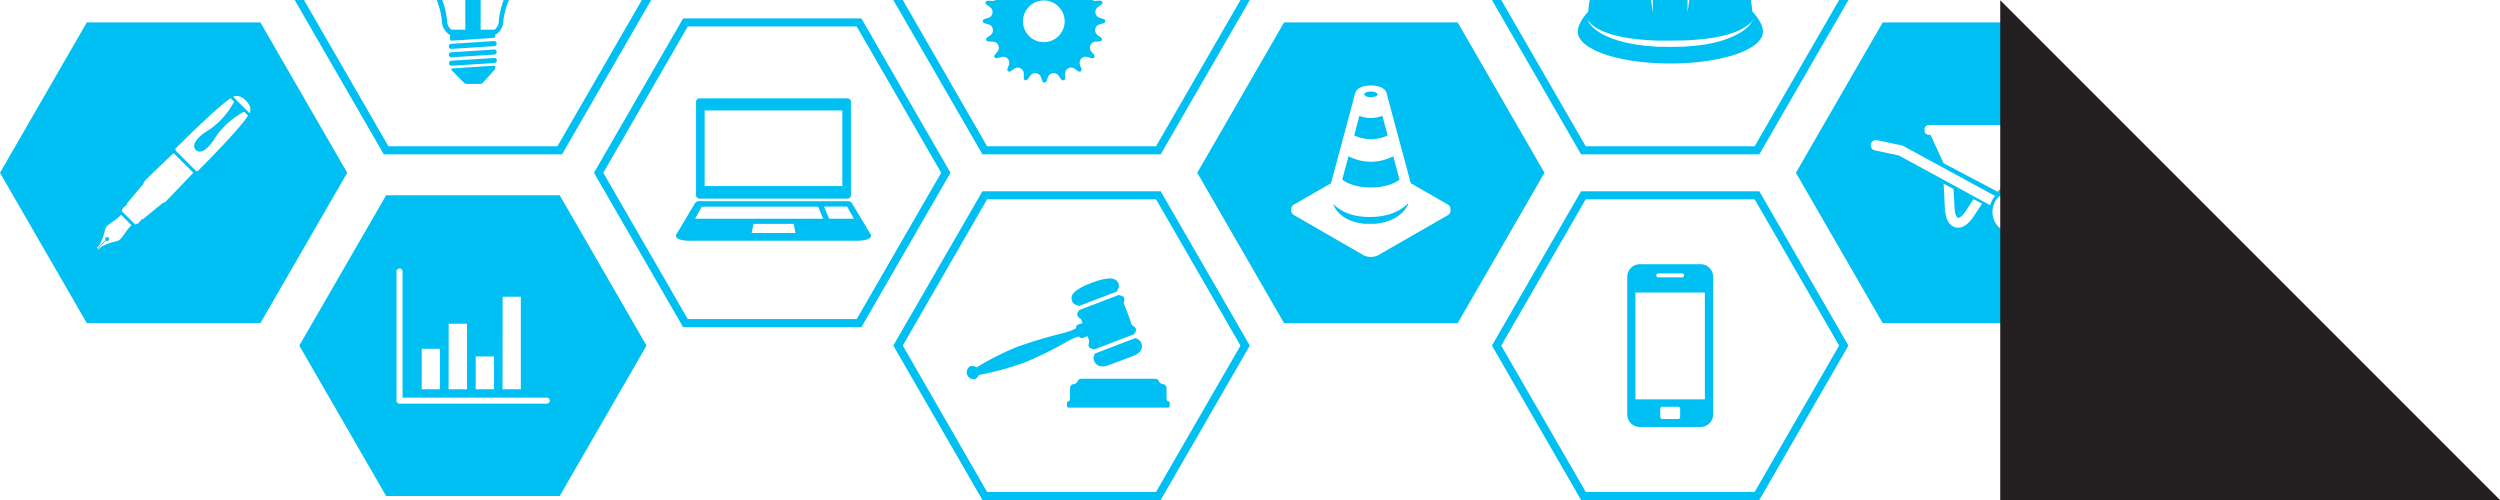 <svg id="Layer_1" data-name="Layer 1" xmlns="http://www.w3.org/2000/svg" viewBox="0 0 720 144"><defs><style>.cls-1{fill:#00c0f3;}.cls-2{fill:#231f20;}</style></defs><title>CSPA report banner</title><path class="cls-1" d="M161.87,44.45H110.53l-.33-.58L84.86,0l25.67-44.46h51.34L187.54,0Zm-50-2.32h48.66L184.86,0,160.53-42.15H111.87L87.54,0Z"/><path class="cls-1" d="M248.08,94.22H196.74l-.34-.58L171.07,49.76,196.74,5.3h51.34l25.66,44.46Zm-50-2.32h48.65l24.33-42.14L246.73,7.62H198.08L173.75,49.76Z"/><path class="cls-1" d="M334.28,44.45H282.94l-.33-.58L257.27,0l25.67-44.46h51.34L359.94,0Zm-50-2.32h48.66L357.26,0,332.94-42.15H284.28L260,0Z"/><path class="cls-1" d="M506.69,44.45H455.35l-.34-.58L429.68,0l25.67-44.46h51.34l.33.58L532.35,0Zm-50-2.32h48.65L529.67,0,505.34-42.15H456.69L432.36,0Z"/><path class="cls-1" d="M334.28,144H282.94l-.33-.58L257.27,99.53l25.67-44.45h51.34l25.66,44.45Zm-50-2.32h48.66l24.32-42.15L332.94,57.4H284.28L260,99.53Z"/><path class="cls-1" d="M506.69,144H455.35l-.34-.58L429.68,99.53l25.67-44.45h51.34l.33.58,25.33,43.87Zm-50-2.32h48.65l24.33-42.15L505.34,57.4H456.69L432.36,99.53Z"/><path class="cls-1" d="M75,6.46H25L0,49.76l25,43.3H75l25-43.3ZM35.88,67.31a7.63,7.63,0,0,1-.52.71l-.17.21a2.89,2.89,0,0,1-1.77,1.29A15.35,15.35,0,0,0,29.9,70.7a3.77,3.77,0,0,0-1.45,1.07c-.05.07-.08.1-.1.1s-.09,0-.09,0,0,0,0-.1l.05-.07-.07-.08,2.31-2.32a.57.57,0,0,0,.31.1.56.56,0,1,0-.56-.56.49.49,0,0,0,.11.31l-2.32,2.33-.05-.06-.08.06c-.05,0-.08,0-.1,0a.11.11,0,0,1,0-.09s0,0,.1-.1a3.68,3.68,0,0,0,1.07-1.45,15.19,15.19,0,0,0,1.18-3.52,2.89,2.89,0,0,1,1.29-1.77l.21-.17a8.34,8.34,0,0,1,.72-.52,14.2,14.2,0,0,0,2.45-2l3,3A13.78,13.78,0,0,0,35.88,67.31Zm12-9.4a2.64,2.64,0,0,1-1.07.6S41.63,62.75,41.3,63s-.45.14-.45.14a9.45,9.45,0,0,0-1,1.15.4.4,0,0,1-.47.08.53.53,0,0,1-.08.15.36.36,0,0,1-.51,0L35.2,60.93a.37.37,0,0,1,0-.51.42.42,0,0,1,.14-.09.44.44,0,0,1,.09-.47,9.16,9.16,0,0,0,1.16-1s-.16-.12.13-.45S41.25,53,41.25,53a2.67,2.67,0,0,1,.61-1.07C42.27,51.44,48,46,50,44.09l5.67,5.67C53.74,51.79,48.32,57.49,47.84,57.91ZM57,49.23c-.26.27-.62-.19-.62-.19l-.05.06-5.64-5.64.06-.05s-.46-.36-.19-.62,12.34-12.4,15.92-14.51a.29.29,0,0,0,.08.14l.87.87a24.46,24.46,0,0,1-2.34,3.56A21.87,21.87,0,0,1,59.25,38c-2,1.34-3.22,2.75-3.33,3.88a1.63,1.63,0,0,0,1.59,1.78c1.16,0,2.64-1.22,4.05-3.35a22,22,0,0,1,5.18-5.8,25.67,25.67,0,0,1,3.56-2.35l1,1a.42.42,0,0,0,.14.09C69.37,36.89,57.23,49,57,49.23Zm14.9-16.6-4.74-4.74c.56-.29,1.92-.65,3.65,1.08S72.16,32.07,71.87,32.63Z"/><path class="cls-1" d="M201.46,57.21h42.61a1,1,0,0,0,1-1V29.32a1,1,0,0,0-1-1H201.46a1,1,0,0,0-1,1V56.24A1,1,0,0,0,201.46,57.21Zm1.48-25.39h39.65V53.59H202.94Z"/><path class="cls-1" d="M250.74,67.5l-5.39-9a1.35,1.35,0,0,0-1.28-.56H201.46a1.35,1.35,0,0,0-1.28.56l-5.39,9s-1.3,2,5,1.84H245.7C252,69.49,250.74,67.5,250.74,67.5ZM217,64.62v-.06a.09.09,0,0,1,.08-.08h11.43a.09.09,0,0,1,.08.08v.06l.5,2.43a.07.07,0,0,1-.07.06H216.54a.07.07,0,0,1-.07-.06Zm-15-4.9c.07-.15.19-.2.41-.2h32.9c.22,0,.34,0,.4.18L237.06,63H200.18ZM245.85,63H239.2c-.19,0-.42,0-.48-.19l-1.42-3.31h6.4c.22,0,.34,0,.41.21L245.92,63Z"/><path class="cls-1" d="M317.62,5.41l-.95-.29A1.75,1.75,0,0,1,316.26,2h0l.8-.59c.56-.38.45-.69.41-.82s-.16-.45-.83-.41c0,0-.68,0-1.22.07a1.75,1.75,0,0,1-1.49-.88,1.73,1.73,0,0,1,.16-2c.34-.42.64-.77.64-.77.45-.5.27-.78.19-.89s-.25-.4-.9-.19l-1,.27h0a1.77,1.77,0,0,1-1.7-.32,1.76,1.76,0,0,1-.51-1.92l.35-.93c.26-.63,0-.83-.12-.91s-.37-.29-.91.12l-.81.58v0a1.73,1.73,0,0,1-1.72.21A1.73,1.73,0,0,1,306.57-9c0-.54,0-1,0-1,.05-.67-.26-.78-.39-.83s-.44-.15-.83.4l-.59.8a1.75,1.75,0,0,1-1.52.84A1.76,1.76,0,0,1,301.66-10c-.18-.51-.32-.94-.32-.94-.21-.64-.54-.63-.68-.62s-.47,0-.67.62c0,0-.15.43-.34.94A1.74,1.74,0,0,1,298-8.83a1.75,1.75,0,0,1-1.52-.84l-.59-.8c-.39-.55-.7-.45-.83-.4s-.44.16-.39.83c0,0,0,.46,0,1a1.73,1.73,0,0,1-1.07,1.66A1.73,1.73,0,0,1,292-7.59v0l-.81-.58c-.54-.41-.8-.21-.91-.12s-.38.28-.12.91l.35.93A1.76,1.76,0,0,1,290-4.51a1.77,1.77,0,0,1-1.7.32h0l-1-.27c-.65-.21-.82.07-.9.19s-.26.39.19.89c0,0,.3.35.64.77a1.73,1.73,0,0,1,.16,2,1.75,1.75,0,0,1-1.49.88c-.54,0-1.22-.07-1.22-.07-.67,0-.78.27-.83.41s-.15.44.4.82l.81.59h0a1.75,1.75,0,0,1-.41,3.13l-.95.29c-.65.19-.65.51-.65.65s0,.47.65.65l1,.29h0a1.75,1.75,0,0,1,.56,3.1l-.81.57c-.57.37-.46.69-.42.82s.15.45.82.41a7.36,7.36,0,0,0,1.11.08,1.75,1.75,0,0,1,1.33,2.85c-.34.42-.64.76-.64.76-.45.51-.27.78-.19.9s.25.4.9.19l1-.27h0a1.72,1.72,0,0,1,1.7.32,1.76,1.76,0,0,1,.51,1.92l-.35.93c-.26.63,0,.83.12.91s.37.29.91-.12l.81-.58v0a1.74,1.74,0,0,1,2.79,1.45c0,.54,0,1,0,1,0,.68.26.79.39.83s.44.16.83-.39l.59-.8a1.75,1.75,0,0,1,1.52-.84,1.72,1.72,0,0,1,1.61,1.15c.19.51.34.94.34.94.2.64.53.62.67.62s.47,0,.68-.62c0,0,.14-.43.32-.94a1.75,1.75,0,0,1,3.14-.31l.59.8c.39.55.7.44.83.39s.44-.15.39-.83c0,0,0-.45,0-1a1.74,1.74,0,0,1,2.79-1.45v0l.81.58c.54.41.8.21.91.12s.38-.28.12-.91l-.35-.93a1.76,1.76,0,0,1,.51-1.92,1.72,1.72,0,0,1,1.7-.32h0l1,.27c.65.21.82-.07.9-.19s.26-.39-.19-.9c0,0-.3-.34-.64-.76A1.75,1.75,0,0,1,315.42,12a7.36,7.36,0,0,0,1.11-.08c.67,0,.77-.28.82-.41s.15-.45-.42-.82l-.81-.57a1.75,1.75,0,0,1,.56-3.1h0l1-.29c.65-.18.65-.51.65-.65S318.27,5.6,317.62,5.41Zm-17,6.73a6,6,0,1,1,6-6A6,6,0,0,1,300.66,12.14Z"/><path class="cls-1" d="M151.53-17.08a14.6,14.6,0,0,0-6-9.46,16.5,16.5,0,0,0-9.35-2.73,16.5,16.5,0,0,0-9.35,2.73,14.52,14.52,0,0,0-6,9.46c-1.42,6.9,1.69,11.83,3.75,15.09.5.79.93,1.48,1.22,2.06a21.57,21.57,0,0,1,1.47,6.12,4.82,4.82,0,0,0,2,3.69,1,1,0,0,0,.32.12v1.12a.63.63,0,0,0,.62.59h0l11.83-.78a.61.61,0,0,0,.59-.66V10a.78.78,0,0,0,.32-.12,4.82,4.82,0,0,0,2-3.69A21.57,21.57,0,0,1,146.56.07,20.86,20.86,0,0,1,147.78-2C149.84-5.25,153-10.18,151.53-17.08ZM137.58-2.67a1.81,1.81,0,0,0-.51-.23V-6.95a1,1,0,0,0,0-.17h.28a.54.54,0,0,0,.54-.53.54.54,0,0,0-.54-.54h-2.27a.53.53,0,0,0-.53.54.53.53,0,0,0,.53.53h.29a1,1,0,0,0,0,.17V-2.9a1.69,1.69,0,0,0-.51.23l-3.65-10c-.29-.7-.22-1.1-.07-1.23a.37.37,0,0,1,.43,0,8.37,8.37,0,0,0,1.38.62A1.31,1.31,0,0,0,133-13c.19.45.78,1.81,3.2,1.77h.11c2.32,0,2.9-1.33,3.09-1.78a1.43,1.43,0,0,0,.09-.27,8.91,8.91,0,0,0,1.37-.61.37.37,0,0,1,.44,0c.15.13.22.53-.07,1.24Zm9-.09a24.25,24.25,0,0,0-1.3,2.19,23.35,23.35,0,0,0-1.62,6.65v.06a3.29,3.29,0,0,1-1.23,2.41h-4a1.8,1.8,0,0,0,0-.22V-1.13A1.83,1.83,0,0,0,138-2.31l3.71-10.14c.47-1.15.11-1.64-.06-1.8a.88.88,0,0,0-1-.06,9.91,9.91,0,0,1-1.1.5A1.92,1.92,0,0,0,139-15a1.17,1.17,0,0,0-1.62,0,1.21,1.21,0,0,0,0,1.66,1.54,1.54,0,0,0,1.56.29c-.2.46-.76,1.4-2.69,1.37s-2.48-.9-2.69-1.38a1.51,1.51,0,0,0,1.56-.28A1.21,1.21,0,0,0,135-15a1.16,1.16,0,0,0-1.61,0,1.87,1.87,0,0,0-.54,1.2,10.15,10.15,0,0,1-1.11-.5.86.86,0,0,0-1,.06c-.18.16-.53.65-.07,1.79l3.72,10.15A1.83,1.83,0,0,0,134-1.13V8.33c0,.07,0,.14,0,.22h-4a3.29,3.29,0,0,1-1.23-2.41V6.08a23.35,23.35,0,0,0-1.62-6.65,24.25,24.25,0,0,0-1.3-2.19c-2-3.25-4.86-7.7-3.55-14,2.11-10.23,11.17-11,13.9-11s11.79.79,13.9,11C151.41-10.46,148.6-6,146.55-2.76ZM139-13.64c-.57.16-1.09.2-1.3,0a.7.7,0,0,1,0-1,.58.58,0,0,1,.42-.17.78.78,0,0,1,.51.22A1.41,1.41,0,0,1,139-13.64Zm-5.64,0a1.41,1.41,0,0,1,.37-1,.66.66,0,0,1,.93-.05.7.7,0,0,1,0,1C134.46-13.44,134-13.48,133.38-13.64Z"/><path class="cls-1" d="M142.31,11.82l-12.32.8a.73.73,0,0,0,0,1.46h.05l12.32-.79a.73.73,0,0,0-.1-1.46Z"/><path class="cls-1" d="M142.31,14.26,130,15.05a.73.73,0,0,0,0,1.46h.05l12.32-.8a.74.74,0,0,0,.68-.77A.72.72,0,0,0,142.31,14.26Z"/><path class="cls-1" d="M142.31,16.69,130,17.48a.73.73,0,0,0-.68.78.74.74,0,0,0,.73.68h.05l12.32-.8a.74.74,0,0,0,.68-.78A.72.72,0,0,0,142.31,16.69Z"/><path class="cls-1" d="M142.12,18.93h-.05l-11.83.77s-.51.06-.06.61,3.45,3.51,3.45,3.51a1.18,1.18,0,0,0,.78.36h3.85a1.22,1.22,0,0,0,.79-.36s3-3.23,3.34-3.71a1.21,1.21,0,0,0,.29-.83A.62.62,0,0,0,142.12,18.93Z"/><path class="cls-1" d="M161.2,56.24h-50l-25,43.29,25,43.31h50l25-43.31ZM144.76,85.45H150v26.66h-5.27ZM137,102.67h5.28v9.44H137Zm-7.78-9.44h5.28v18.88H129.2Zm-7.77,7.22h5.27v11.66h-5.27Zm35.92,15.8h-42.3a.87.87,0,0,1-.87-.87V78.28a.87.87,0,1,1,1.73,0v36.24h41.44a.87.87,0,1,1,0,1.73Z"/><path class="cls-1" d="M336.44,115.6h0c-.3-.14-.43-.32-.48-.92v-2.89a1.17,1.17,0,0,0-1.17-1.18h-.15a2,2,0,0,1-.92-.9c-.3-.6-.74-.63-1.7-.63H312.11c-.95,0-1.4,0-1.7.63a2,2,0,0,1-.92.9h-.14a1.18,1.18,0,0,0-1.18,1.18v2.89c-.05.6-.18.78-.48.92h0a.38.38,0,0,0-.39.39v1a.39.39,0,0,0,.39.39h28.78a.4.4,0,0,0,.4-.39v-1A.39.39,0,0,0,336.44,115.6Z"/><path class="cls-1" d="M326.94,97.38l-11.56,4.42h-.05a2.25,2.25,0,0,1-.08.24,2.13,2.13,0,0,0,0,2.18c1.12,2.14,3.91,1,3.91,1l7.34-2.75s2.86-1,2.3-3.32c-.18-.73-.42-1.13-1.45-1.63l-.31-.18Z"/><path class="cls-1" d="M310.61,88.18l11.1-4.25c.12-.78.86-1.07.41-2.28-.53-1.42-2.14-2.3-7.71-.21s-6.21,3.81-5.67,5.23C309.21,87.92,310,87.59,310.61,88.18Z"/><path class="cls-1" d="M310.88,97a.9.9,0,0,0,1,.34l1.28-.54a6.2,6.2,0,0,0,.29.67c.52,1-.09,1.47.09,2.19.12.54.66.73,1.15.84a1.68,1.68,0,0,1,.39.16l11.46-4.38.08,0a1.32,1.32,0,0,1,.15-.29,1.32,1.32,0,0,0,.32-1.4c-.35-.66-1.12-.61-1.38-1.7s-2.1-5.61-2.1-5.61a2.2,2.2,0,0,0,.12-1.52c-.25-.58-1-.57-1.53-.82l-11.37,4.35c-.25.49-.75,1-.57,1.52a2.25,2.25,0,0,0,1.09,1.07s.16.49.41,1.17l-1.33.45a.88.88,0,0,0-.52.9c0,.42-2.36,1.13-3.24,1.42a137.54,137.54,0,0,0-13.53,4,78.88,78.88,0,0,0-11.9,6,2,2,0,0,0-1.9-.29,2,2,0,0,0,1.38,3.66A2,2,0,0,0,281.9,108a85.67,85.67,0,0,0,13-3.54,100.53,100.53,0,0,0,12.68-6.24C308.38,97.81,310.63,96.69,310.88,97Z"/><path class="cls-1" d="M399.65,39l-1.53-5.65a9,9,0,0,1-6.62,0L390,39a11.46,11.46,0,0,0,9.67,0Z"/><path class="cls-1" d="M403.06,51.7l-1.8-6.7a14,14,0,0,1-12.89,0l-1.8,6.7C388.08,53,391.14,54,394.81,54S401.54,53,403.06,51.7Z"/><path class="cls-1" d="M394.81,28c1.05,0,1.91-.37,1.91-.83s-.86-.82-1.91-.82-1.9.37-1.9.82S393.76,28,394.81,28Z"/><path class="cls-1" d="M419.81,6.46h-50l-25,43.3,25,43.3h50l25-43.3Zm-2.07,54.36h0v.06h0a1.5,1.5,0,0,1-.85,1.14l-20,11.49a4.66,4.66,0,0,1-4.18,0L372.75,62a1.52,1.52,0,0,1-.86-1.14h0v-.81a1.45,1.45,0,0,1,.86-1.2l10.57-6.08,6.89-25.61c.18-1.51,2-2.55,4.6-2.55s4.42,1,4.61,2.55l6.88,25.61,10.58,6.08a1.47,1.47,0,0,1,.86,1.21Z"/><path class="cls-1" d="M384,58.74v0a.39.39,0,0,1,0,.1,2.32,2.32,0,0,1,.08.22,7.08,7.08,0,0,0,.37.76c.09.16.2.33.32.51a6.41,6.41,0,0,0,.43.55,7.54,7.54,0,0,0,1.21,1.17c.23.2.5.36.77.56s.58.33.89.51.64.29,1,.44.7.23,1.06.35a13.45,13.45,0,0,0,2.29.46l.6.08.55,0,.55,0h.61l1.18,0c.39,0,.78-.09,1.17-.14a7.6,7.6,0,0,0,1.14-.21l.56-.12.54-.17a7.73,7.73,0,0,0,1.05-.38,8.47,8.47,0,0,0,1-.44,7.31,7.31,0,0,0,.87-.5c.28-.19.54-.36.78-.55a7.72,7.72,0,0,0,.66-.56l.3-.28.26-.28a6.48,6.48,0,0,0,.44-.53c.13-.17.24-.34.34-.49a6.2,6.2,0,0,0,.41-.72l.1-.22a.23.23,0,0,0,0-.07.47.47,0,0,0,0-.23c-1.67,1.69-5,3.93-11,3.93C388.78,62.52,385.63,60.43,384,58.74Z"/><path class="cls-1" d="M504.67,3.3c-.76-9.26-4.87-16.25-10.86-20.23-.34.77-.68,1.52-1,2.28l-.56,1.2-.59,1.18c-.19.4-.4.79-.6,1.18s-.42.79-.64,1.17c.1-.43.19-.86.3-1.29s.21-.87.33-1.29l.34-1.28c.12-.43.24-.85.37-1.27.41-1.46.87-2.9,1.35-4.34l-.11-.05c-.24-.13-.48-.24-.73-.35-.49-.23-1-.43-1.51-.61l-.78-.27q-.39-.13-.78-.24l-.56-.16-.34,4-.67,6.91-.36,3.45c-.12,1.16-.26,2.31-.39,3.46s-.26,2.29-.41,3.45-.3,2.29-.45,3.44c0-1.16,0-2.32,0-3.48s.05-2.31.08-3.47.06-2.31.11-3.47l.13-3.47.32-6.93.34-6.15h-.08l-.82-.14-.83-.11c-.28,0-.57-.05-.85-.09-.56-.05-1.13-.07-1.69-.1-.28,0-.57,0-.85,0l-.85,0-.86,0c-.29,0-.59,0-.86,0-.56,0-1.12,0-1.68.11-.28,0-.57,0-.84.08l-.84.11-.82.14H475l.35,6.15.16,3.46.16,3.47.12,3.47c.05,1.16.08,2.32.11,3.47S476-.95,476,.2s0,2.32,0,3.48c-.16-1.15-.32-2.29-.46-3.44s-.28-2.3-.41-3.45-.27-2.3-.39-3.46l-.36-3.45-.34-3.45L473.77-17l-.34-4-.55.16c-.27.07-.53.15-.79.24s-.52.17-.77.27c-.52.18-1,.39-1.52.61-.25.11-.49.23-.72.35l-.12.05c.48,1.44.94,2.88,1.36,4.34.25.84.48,1.7.71,2.55s.43,1.71.62,2.58c-.44-.77-.85-1.56-1.24-2.35s-.79-1.58-1.15-2.38-.7-1.51-1-2.27c-6,4-10.1,11-10.86,20.22-1.92,2.09-3,4.13-3,5.72,0,5.24,11.94,9.2,26.67,9.2s26.67-4,26.67-9.2C507.69,7.43,506.59,5.39,504.67,3.3Zm.08,2.53c0,.09-.1.22-.19.39s-.22.36-.37.6-.37.48-.62.73-.53.53-.87.8l-.53.42-.61.4a17.11,17.11,0,0,1-3,1.54A25.9,25.9,0,0,1,494.83,12c-.34.09-.68.19-1,.27l-1.07.22c-.72.14-1.46.3-2.22.39l-2.3.31-2.37.18c-.41,0-.81.07-1.21.08l-1.19,0-2.42.06-2.43-.06-1.21,0c-.4,0-.8-.05-1.2-.08l-2.36-.19-2.3-.3c-.76-.09-1.5-.25-2.22-.4l-1.06-.21c-.35-.08-.7-.18-1-.27-.67-.19-1.34-.33-2-.57l-.92-.32-.45-.16-.42-.19a16.87,16.87,0,0,1-3-1.54l-.6-.4c-.19-.14-.36-.29-.53-.42a10.3,10.3,0,0,1-.88-.81c-.25-.25-.44-.51-.62-.72s-.29-.43-.37-.6-.15-.3-.19-.39a1.31,1.31,0,0,1,0-.14.92.92,0,0,0,.07.13,3.68,3.68,0,0,0,.25.35,5.68,5.68,0,0,0,.45.51l.32.29a4,4,0,0,0,.37.31,7.32,7.32,0,0,0,.94.65l.55.34.62.31a13.82,13.82,0,0,0,1.39.61c.49.22,1,.37,1.6.57l.42.14.44.11.91.23c.61.17,1.26.29,1.93.42.33.06.66.14,1,.19l1,.14c.71.09,1.43.23,2.17.28l2.25.2,2.31.13c.39,0,.78.05,1.17.05l1.19,0,2.38,0,2.38-.05h1.19c.4,0,.78,0,1.17-.06.78,0,1.55-.08,2.3-.12l2.25-.21c.75,0,1.46-.18,2.17-.27l1-.14,1-.19c.66-.14,1.31-.25,1.92-.42l.91-.23c.15,0,.3-.07.44-.12l.42-.14c.56-.19,1.11-.34,1.6-.56a13.82,13.82,0,0,0,1.39-.61l.62-.31.55-.34a7.32,7.32,0,0,0,.94-.65A4,4,0,0,0,503.7,7l.32-.29a6.16,6.16,0,0,0,.46-.52,3.92,3.92,0,0,0,.24-.34.37.37,0,0,0,.07-.13A.39.39,0,0,1,504.75,5.83Z"/><path class="cls-1" d="M489.75,76.09H472.29a3.63,3.63,0,0,0-3.64,3.63v39.62a3.63,3.63,0,0,0,3.64,3.64h17.46a3.63,3.63,0,0,0,3.63-3.64V79.72A3.62,3.62,0,0,0,489.75,76.09Zm-12.23,2.64h7a.58.58,0,0,1,0,1.15h-7a.58.58,0,0,1,0-1.15Zm6.36,41.39a.55.55,0,0,1-.55.55H478.7a.55.55,0,0,1-.54-.55v-2.43a.54.54,0,0,1,.54-.54h4.63a.54.54,0,0,1,.55.54ZM491,115H471V84.25h20Z"/><path class="cls-1" d="M580,58.64a2.42,2.42,0,1,0,2.42,2.41A2.42,2.42,0,0,0,580,58.64Zm0,3.81a1.4,1.4,0,1,1,1.4-1.4A1.4,1.4,0,0,1,580,62.45Z"/><path class="cls-1" d="M579.7,6.46H542.22l-25,43.3,25,43.3h50l25-43.3ZM568.5,62.19c-2.16,3.32-4.12,3.62-5.38,3.27s-2.81-1.57-3-5.53l-.35-7,2.85,1.47.28,5.33c.1,2,.63,2.92,1,3s1.22-.4,2.34-2.1l2.13-3.27,2.48,1.28ZM546.88,44.78l-7-1.48a1.51,1.51,0,0,1,.62-2.95l7.4,1.57.2.1,26.49,14.42a7.05,7.05,0,0,0-1.44,2.65ZM580,67.21a6.16,6.16,0,1,1,6.15-6.16A6.15,6.15,0,0,1,580,67.21Zm8-1.79a1.53,1.53,0,0,1-1.33.79,1.46,1.46,0,0,1-.72-.19l-.63-.34A7,7,0,0,0,586.75,63l.62.34A1.51,1.51,0,0,1,588,65.42Zm3.1-26.58h-.29L575.32,55.23,559.74,47,556,38.84h-.5a1.23,1.23,0,0,1-1.23-1.22v-.41A1.23,1.23,0,0,1,555.47,36h35.61a1.23,1.23,0,0,1,1.23,1.22v.41A1.23,1.23,0,0,1,591.08,38.84Z"/><polyline class="cls-2" points="576.07 0.07 576.07 144 720 144"/></svg>